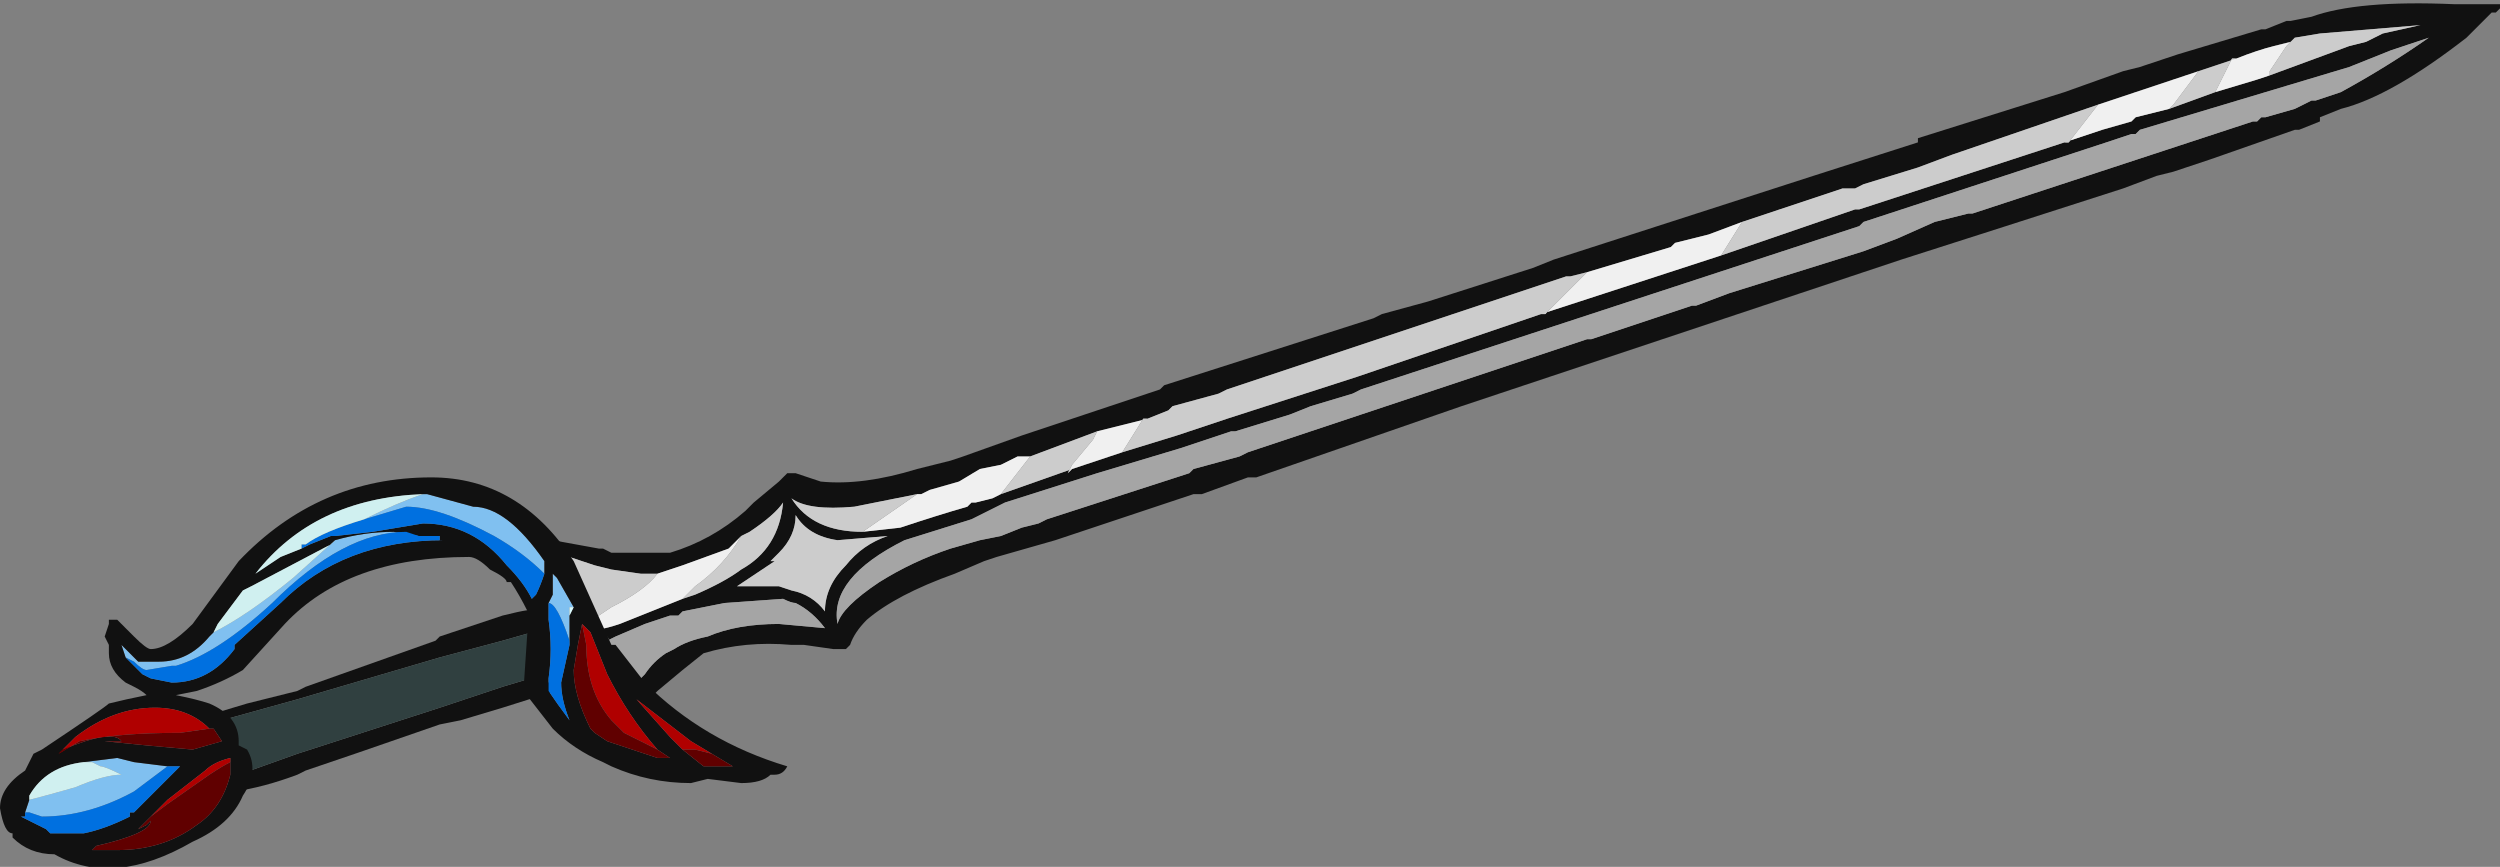 <?xml version="1.0" encoding="UTF-8" standalone="no"?>
<svg xmlns:ffdec="https://www.free-decompiler.com/flash" xmlns:xlink="http://www.w3.org/1999/xlink" ffdec:objectType="frame" height="72.45px" width="208.95px" xmlns="http://www.w3.org/2000/svg">
  <rect width="100%" height="100%" fill="#808080" stroke="none"/>
  <g transform="matrix(1.0, 0.0, 0.0, 1.0, 95.2, 38.15)">
    <use ffdec:characterId="1147" height="10.35" transform="matrix(7.0, 0.0, 0.0, 7.0, -95.2, -38.15)" width="29.85" xlink:href="#shape0"/>
  </g>
  <defs>
    <g id="shape0" transform="matrix(1.0, 0.0, 0.0, 1.0, 13.6, 5.45)">
      <path d="M-7.1 2.6 L-7.0 2.8 Q-6.8 2.75 -7.6 3.0 L-8.1 3.15 -8.35 3.2 Q-9.5 3.6 -9.95 3.75 L-10.05 3.8 Q-10.45 3.95 -10.8 4.0 L-10.75 3.8 -10.05 3.55 -8.35 3.0 -7.6 2.75 -7.1 2.6 M-10.95 3.15 L-11.15 3.1 -10.65 2.95 -10.05 2.8 -9.95 2.75 -8.4 2.2 -8.35 2.15 -7.6 1.9 Q-7.2 1.8 -7.25 1.85 L-7.25 2.1 -7.6 2.2 -8.35 2.4 -10.05 2.9 -10.95 3.15" fill="#111111" fill-rule="evenodd" stroke="none"/>
      <path d="M-7.25 2.1 L-7.1 2.6 -7.6 2.75 -8.35 3.0 -10.05 3.55 -10.75 3.8 -10.95 3.15 -10.05 2.9 -8.35 2.4 -7.6 2.2 -7.25 2.1" fill="#304040" fill-rule="evenodd" stroke="none"/>
      <path d="M5.35 -2.2 L5.15 -2.15 5.1 -2.15 1.05 -0.8 0.95 -0.75 0.4 -0.6 0.35 -0.55 0.1 -0.45 -0.5 -0.3 -1.3 0.0 -1.45 0.0 -1.65 0.1 -1.9 0.15 -2.15 0.3 -2.5 0.4 -2.6 0.45 -2.65 0.45 -3.4 0.6 Q-3.95 0.65 -4.15 0.5 -3.9 0.9 -3.3 0.9 L-2.85 0.85 Q-2.4 0.7 -2.05 0.6 L-2.0 0.55 -1.95 0.55 -1.75 0.5 -1.65 0.45 -0.8 0.15 -0.2 -0.05 0.45 -0.25 1.05 -0.45 2.6 -0.95 4.8 -1.7 6.95 -2.4 8.55 -2.95 8.6 -2.95 11.05 -3.75 11.5 -3.9 11.85 -4.0 11.9 -4.05 12.3 -4.15 12.85 -4.35 13.35 -4.5 13.5 -4.55 14.45 -4.9 14.65 -4.95 14.85 -5.05 15.3 -5.15 14.1 -5.05 13.8 -5.0 13.75 -4.95 13.55 -4.9 Q13.35 -4.85 13.1 -4.75 L12.65 -4.6 11.45 -4.2 9.7 -3.6 9.3 -3.45 8.65 -3.25 8.55 -3.2 8.4 -3.2 7.2 -2.8 6.8 -2.65 6.4 -2.55 6.35 -2.5 5.35 -2.2 M0.3 -0.85 L2.8 -1.65 2.9 -1.7 3.45 -1.85 4.7 -2.25 4.95 -2.35 8.05 -3.35 9.3 -3.75 9.3 -3.8 11.05 -4.35 11.75 -4.6 11.95 -4.65 12.4 -4.8 13.4 -5.1 13.45 -5.1 13.7 -5.2 13.75 -5.2 14.0 -5.25 Q14.55 -5.45 15.7 -5.4 L16.25 -5.4 16.25 -5.35 16.2 -5.3 16.15 -5.3 15.85 -5.0 Q14.95 -4.3 14.35 -4.15 L14.1 -4.05 14.1 -4.0 13.85 -3.9 13.8 -3.9 12.8 -3.55 12.35 -3.4 12.15 -3.35 11.75 -3.2 10.35 -2.75 9.1 -2.35 3.85 -0.6 1.4 0.25 1.3 0.25 0.75 0.45 0.65 0.45 -1.0 1.0 -1.7 1.2 -1.85 1.25 -2.2 1.4 Q-2.9 1.65 -3.25 1.95 -3.4 2.1 -3.45 2.25 L-3.5 2.3 -3.65 2.3 -4.0 2.25 -4.15 2.25 Q-4.7 2.2 -5.2 2.35 L-5.45 2.55 -5.75 2.8 -5.8 2.85 -7.1 1.2 -7.0 1.0 -6.45 1.1 -6.4 1.1 -6.3 1.15 -5.6 1.15 Q-5.1 1.0 -4.7 0.65 L-4.6 0.55 -4.3 0.3 -4.2 0.2 -4.1 0.2 -3.8 0.3 Q-3.3 0.35 -2.65 0.15 L-2.25 0.05 -2.1 0.0 -1.4 -0.25 0.25 -0.8 0.3 -0.85 M1.15 -0.3 L1.1 -0.3 0.5 -0.1 -0.5 0.2 -1.6 0.55 -2.0 0.75 -2.8 1.0 Q-3.7 1.45 -3.6 2.0 -3.55 1.8 -3.1 1.5 -2.7 1.25 -2.25 1.1 L-1.9 1.0 -1.65 0.95 -1.4 0.85 -1.2 0.8 -1.1 0.75 0.6 0.2 0.65 0.15 1.2 0.0 1.3 -0.05 5.35 -1.4 5.4 -1.4 6.6 -1.8 6.65 -1.8 7.05 -1.95 8.65 -2.45 9.05 -2.6 9.5 -2.8 9.9 -2.9 9.95 -2.9 13.3 -4.0 13.35 -4.0 13.4 -4.05 13.45 -4.05 13.8 -4.15 14.0 -4.25 14.05 -4.25 14.35 -4.35 Q14.9 -4.65 15.4 -5.0 L14.95 -4.85 14.45 -4.65 11.95 -3.9 11.9 -3.85 11.85 -3.85 11.55 -3.75 8.65 -2.8 8.6 -2.75 2.65 -0.8 2.55 -0.75 2.05 -0.6 1.8 -0.5 1.15 -0.3 M-4.15 1.6 Q-3.9 1.65 -3.75 1.85 -3.75 1.55 -3.5 1.3 -3.3 1.05 -3.0 0.95 L-3.6 1.0 Q-3.95 0.95 -4.1 0.7 -4.1 0.95 -4.3 1.15 L-4.4 1.25 -4.35 1.25 -4.8 1.55 -4.3 1.55 -4.15 1.6 M-5.45 1.7 L-5.3 1.65 Q-4.95 1.5 -4.75 1.35 -4.3 1.1 -4.25 0.55 -4.35 0.7 -4.65 0.9 L-4.75 0.95 -4.9 1.1 -5.45 1.3 -5.75 1.4 -5.95 1.4 -6.3 1.35 -6.5 1.3 -6.8 1.2 -6.6 2.0 -6.55 2.05 Q-6.5 2.1 -6.2 2.0 L-5.45 1.7 M-5.15 2.15 Q-4.8 2.0 -4.3 2.0 L-3.75 2.05 Q-3.9 1.85 -4.1 1.75 -4.15 1.75 -4.25 1.7 L-4.95 1.75 -5.45 1.85 -5.5 1.9 -5.6 1.9 -5.9 2.0 -6.25 2.15 -6.35 2.2 -6.05 2.75 -5.9 2.6 Q-5.8 2.45 -5.65 2.35 L-5.55 2.3 Q-5.4 2.2 -5.15 2.15" fill="#111111" fill-rule="evenodd" stroke="none"/>
      <path d="M-2.6 0.45 L-2.65 0.45 -2.6 0.45" fill="#dbfcff" fill-rule="evenodd" stroke="none"/>
      <path d="M0.1 -0.45 L0.05 -0.45 -0.2 -0.05 -0.8 0.15 -0.85 0.2 -0.8 0.1 -0.55 -0.2 -0.5 -0.3 0.1 -0.45 M4.8 -1.7 L4.85 -1.7 5.35 -2.2 6.35 -2.5 6.4 -2.55 6.8 -2.65 7.2 -2.8 6.95 -2.4 4.8 -1.7 M11.45 -4.2 L12.65 -4.6 12.35 -4.2 12.3 -4.15 11.9 -4.05 11.85 -4.0 11.5 -3.9 11.05 -3.75 11.1 -3.75 11.45 -4.2 M13.1 -4.75 Q13.35 -4.85 13.55 -4.9 L13.75 -4.95 13.7 -4.9 13.5 -4.6 13.5 -4.55 13.35 -4.5 12.85 -4.35 13.05 -4.75 13.1 -4.75 M-1.3 0.0 L-1.65 0.45 -1.75 0.5 -1.95 0.55 -2.0 0.55 -2.05 0.6 Q-2.4 0.7 -2.85 0.85 L-3.3 0.9 -2.65 0.45 -2.6 0.45 -2.5 0.4 -2.15 0.3 -1.9 0.15 -1.65 0.1 -1.45 0.0 -1.3 0.0 M-5.45 1.7 L-6.2 2.0 Q-6.5 2.1 -6.55 2.05 L-6.6 2.0 -6.3 1.8 Q-5.9 1.6 -5.75 1.4 L-5.45 1.3 -4.9 1.1 -4.75 0.95 Q-4.95 1.3 -5.3 1.55 L-5.45 1.7" fill="#f0f0f0" fill-rule="evenodd" stroke="none"/>
      <path d="M0.1 -0.45 L0.35 -0.55 0.4 -0.6 0.95 -0.75 1.05 -0.8 5.1 -2.15 5.15 -2.15 5.35 -2.2 4.85 -1.7 4.8 -1.7 2.6 -0.95 1.05 -0.45 0.45 -0.25 -0.2 -0.05 0.05 -0.45 0.1 -0.45 M7.2 -2.8 L8.4 -3.2 8.55 -3.2 8.65 -3.25 9.3 -3.45 9.7 -3.6 11.45 -4.2 11.1 -3.75 11.05 -3.75 8.6 -2.95 8.55 -2.95 6.95 -2.4 7.2 -2.8 M12.65 -4.6 L13.1 -4.75 13.05 -4.75 12.85 -4.35 12.3 -4.15 12.35 -4.2 12.65 -4.6 M13.75 -4.95 L13.8 -5.0 14.1 -5.05 15.3 -5.15 14.85 -5.05 14.65 -4.95 14.45 -4.9 13.5 -4.55 13.5 -4.6 13.7 -4.9 13.75 -4.95 M-1.3 0.0 L-0.5 -0.3 -0.55 -0.2 -0.8 0.1 -0.85 0.2 -0.8 0.15 -1.65 0.45 -1.3 0.0 M-2.65 0.45 L-3.3 0.9 Q-3.9 0.9 -4.15 0.5 -3.95 0.65 -3.4 0.6 L-2.65 0.45 M-4.15 1.6 L-4.3 1.55 -4.8 1.55 -4.35 1.25 -4.4 1.25 -4.3 1.15 Q-4.1 0.95 -4.1 0.7 -3.95 0.95 -3.6 1.0 L-3.0 0.95 Q-3.3 1.05 -3.5 1.3 -3.75 1.55 -3.75 1.85 -3.9 1.65 -4.15 1.6 M-4.75 0.95 L-4.65 0.9 Q-4.35 0.7 -4.25 0.55 -4.3 1.1 -4.75 1.35 -4.95 1.5 -5.3 1.65 L-5.45 1.7 -5.3 1.55 Q-4.95 1.3 -4.75 0.95 M-6.6 2.0 L-6.8 1.2 -6.5 1.3 -6.3 1.35 -5.95 1.4 -5.75 1.4 Q-5.9 1.6 -6.3 1.8 L-6.6 2.0" fill="#cccccc" fill-rule="evenodd" stroke="none"/>
      <path d="M1.15 -0.3 L1.8 -0.5 2.05 -0.6 2.55 -0.75 2.65 -0.8 8.6 -2.75 8.65 -2.8 11.55 -3.75 11.85 -3.85 11.9 -3.85 11.95 -3.9 14.45 -4.65 14.95 -4.85 15.4 -5.0 Q14.9 -4.65 14.35 -4.35 L14.05 -4.25 14.0 -4.25 13.8 -4.15 13.45 -4.05 13.4 -4.05 13.35 -4.0 13.3 -4.0 9.95 -2.9 9.9 -2.9 9.5 -2.8 9.05 -2.6 8.65 -2.45 7.05 -1.95 6.65 -1.8 6.6 -1.8 5.4 -1.4 5.35 -1.4 1.3 -0.05 1.2 0.0 0.65 0.15 0.6 0.2 -1.1 0.75 -1.2 0.8 -1.4 0.85 -1.65 0.95 -1.9 1.0 -2.25 1.1 Q-2.7 1.25 -3.1 1.5 -3.55 1.8 -3.6 2.0 -3.7 1.45 -2.8 1.0 L-2.0 0.75 -1.6 0.55 -0.5 0.2 0.5 -0.1 1.1 -0.3 1.15 -0.3 M-5.15 2.15 Q-5.4 2.2 -5.55 2.3 L-5.65 2.35 Q-5.8 2.45 -5.9 2.6 L-6.05 2.75 -6.35 2.2 -6.25 2.15 -5.9 2.0 -5.6 1.9 -5.5 1.9 -5.45 1.85 -4.95 1.75 -4.25 1.7 Q-4.15 1.75 -4.1 1.75 -3.9 1.85 -3.75 2.05 L-4.3 2.0 Q-4.8 2.0 -5.15 2.15" fill="#a5a5a5" fill-rule="evenodd" stroke="none"/>
      <path d="M-7.05 1.75 L-7.0 1.65 -7.0 1.4 -6.95 1.45 -6.75 1.8 -6.8 1.8 -6.8 1.9 -6.8 2.2 Q-6.95 1.75 -7.05 1.75 M-8.55 0.45 L-8.5 0.45 -7.95 0.6 Q-7.55 0.6 -7.1 1.25 L-7.1 1.4 Q-7.35 1.15 -7.7 0.95 -8.35 0.6 -8.75 0.6 L-9.25 0.75 Q-8.85 0.55 -8.55 0.45 M-8.6 0.95 L-8.75 0.9 Q-9.5 0.9 -10.35 1.75 -11.0 2.35 -11.5 2.5 L-11.55 2.5 -11.85 2.55 Q-11.9 2.55 -12.0 2.45 L-12.1 2.4 -12.15 2.25 -11.95 2.45 -11.7 2.45 Q-11.35 2.45 -11.1 2.15 L-11.05 2.1 Q-10.65 1.9 -10.1 1.45 L-9.6 1.0 -9.65 1.05 -9.6 1.0 Q-9.25 0.9 -8.9 0.9 L-8.6 0.95 M-11.6 3.7 L-12.0 4.0 Q-12.55 4.3 -13.1 4.3 L-13.25 4.25 -13.3 4.25 -13.25 4.1 Q-13.05 4.05 -12.7 3.95 -12.35 3.8 -12.15 3.8 -12.35 3.7 -12.4 3.7 L-12.5 3.65 -12.6 3.65 -12.2 3.6 -12.0 3.65 -11.6 3.7" fill="#80c0f0" fill-rule="evenodd" stroke="none"/>
      <path d="M-5.1 3.55 L-5.35 3.4 -6.0 2.9 -5.6 3.35 -5.45 3.5 -5.2 3.7 -4.85 3.7 -5.1 3.55 M-5.35 3.9 Q-5.85 3.9 -6.3 3.7 L-6.4 3.65 Q-6.75 3.5 -7.0 3.25 L-7.35 2.8 -7.3 2.05 -7.3 1.85 Q-7.4 1.65 -7.5 1.5 L-7.55 1.5 Q-7.55 1.45 -7.75 1.35 -7.9 1.2 -8.0 1.2 -9.45 1.2 -10.2 2.0 L-10.7 2.55 Q-10.95 2.7 -11.25 2.8 L-11.5 2.85 Q-11.25 2.9 -11.1 2.95 -10.75 3.1 -10.75 3.4 L-10.75 3.45 -10.65 3.5 Q-10.5 3.75 -10.7 4.05 -10.85 4.4 -11.3 4.6 -12.25 5.15 -12.95 4.75 -13.25 4.75 -13.45 4.55 L-13.45 4.5 Q-13.55 4.5 -13.6 4.2 -13.6 3.95 -13.3 3.75 L-13.2 3.55 -13.1 3.5 Q-12.35 3.0 -12.3 2.95 -12.1 2.9 -11.85 2.85 -11.9 2.8 -12.0 2.75 L-12.1 2.7 Q-12.3 2.55 -12.3 2.35 L-12.3 2.25 -12.35 2.15 -12.3 2.0 -12.3 1.95 -12.2 1.95 -12.0 2.15 Q-11.85 2.3 -11.8 2.3 -11.6 2.3 -11.3 2.0 L-10.75 1.25 Q-9.8 0.25 -8.45 0.25 -7.4 0.25 -6.75 1.25 L-6.3 2.25 -6.25 2.25 -5.9 2.7 Q-5.2 3.4 -4.2 3.7 -4.25 3.8 -4.35 3.8 L-4.4 3.8 Q-4.5 3.9 -4.75 3.9 L-5.15 3.85 -5.35 3.9 M-6.65 2.0 L-6.7 2.25 -6.75 2.55 Q-6.75 2.85 -6.55 3.25 L-6.5 3.3 -6.35 3.4 -5.75 3.6 -5.6 3.6 -5.75 3.5 Q-6.1 3.1 -6.35 2.6 L-6.55 2.1 -6.65 2.0 M-6.75 1.8 L-6.95 1.45 -7.0 1.4 -7.0 1.65 -7.05 1.75 -7.05 1.95 Q-7.0 2.3 -7.05 2.65 L-7.05 2.7 -7.05 2.8 Q-6.95 2.95 -6.8 3.15 -6.9 2.9 -6.9 2.7 L-6.8 2.25 -6.8 2.2 -6.8 1.9 -6.75 1.8 M-7.1 1.4 L-7.1 1.25 Q-7.55 0.6 -7.95 0.6 L-8.5 0.45 -8.55 0.45 Q-9.85 0.5 -10.55 1.4 L-10.25 1.2 -10.0 1.1 -9.9 1.05 -9.65 0.95 -9.6 0.95 -9.15 0.9 -8.55 0.8 Q-7.95 0.8 -7.55 1.3 -7.35 1.5 -7.25 1.7 L-7.2 1.65 Q-7.15 1.55 -7.1 1.4 L-7.1 1.4 M-12.1 2.4 L-11.9 2.6 -11.8 2.65 -11.55 2.7 Q-11.1 2.7 -10.8 2.3 L-10.8 2.25 -10.25 1.75 Q-9.5 1.0 -8.3 1.0 L-8.35 1.0 -8.35 0.95 -8.6 0.95 -8.9 0.9 Q-9.25 0.9 -9.6 1.0 L-9.65 1.05 -10.6 1.55 -10.7 1.6 -11.0 2.0 -11.05 2.1 -11.1 2.15 Q-11.35 2.45 -11.7 2.45 L-11.95 2.45 -12.15 2.25 -12.1 2.4 M-11.5 2.5 L-11.55 2.5 -11.5 2.5 M-12.9 3.55 L-12.85 3.5 Q-12.25 3.25 -12.15 3.4 L-12.35 3.4 -11.85 3.45 -11.3 3.5 -10.95 3.4 -11.05 3.25 -11.1 3.25 Q-11.35 3.0 -11.75 3.0 -12.25 3.0 -12.7 3.35 L-12.9 3.55 M-11.8 4.3 L-11.95 4.45 -11.85 4.4 -11.8 4.35 Q-11.8 4.5 -12.45 4.65 L-12.5 4.7 -12.2 4.7 Q-11.65 4.7 -11.25 4.4 -10.95 4.2 -10.85 3.8 L-10.85 3.65 -10.85 3.6 Q-11.05 3.65 -11.15 3.75 L-11.6 4.1 -11.8 4.3 M-13.3 4.25 L-13.3 4.3 -13.35 4.3 -13.05 4.45 -13.0 4.5 -12.6 4.5 Q-12.35 4.45 -12.05 4.3 L-12.05 4.25 -12.0 4.25 -11.45 3.7 -11.6 3.7 -12.0 3.65 -12.2 3.6 -12.6 3.65 Q-13.05 3.7 -13.25 4.05 L-13.25 4.1 -13.3 4.25" fill="#111111" fill-rule="evenodd" stroke="none"/>
      <path d="M-5.45 3.5 L-5.6 3.35 -6.0 2.9 -5.35 3.4 -5.1 3.55 -5.3 3.5 -5.45 3.5 M-5.75 3.5 L-6.15 3.3 -6.3 3.15 Q-6.6 2.8 -6.6 2.25 L-6.65 2.0 -6.55 2.1 -6.35 2.6 Q-6.1 3.1 -5.75 3.5 M-11.1 3.25 L-11.45 3.3 Q-12.2 3.3 -12.65 3.4 L-12.9 3.55 -12.7 3.35 Q-12.25 3.0 -11.75 3.0 -11.35 3.0 -11.1 3.25 M-10.85 3.65 Q-10.95 3.7 -11.1 3.8 L-11.6 4.15 -11.8 4.3 -11.6 4.1 -11.15 3.75 Q-11.05 3.65 -10.85 3.6 L-10.85 3.65" fill="#b00000" fill-rule="evenodd" stroke="none"/>
      <path d="M-5.45 3.5 L-5.3 3.5 -5.1 3.55 -4.85 3.7 -5.2 3.7 -5.45 3.5 M-5.75 3.5 L-5.6 3.6 -5.75 3.6 -6.35 3.4 -6.5 3.3 -6.55 3.25 Q-6.75 2.85 -6.75 2.55 L-6.7 2.25 -6.65 2.0 -6.6 2.25 Q-6.6 2.8 -6.3 3.15 L-6.15 3.3 -5.75 3.5 M-12.9 3.55 L-12.65 3.4 Q-12.2 3.3 -11.45 3.3 L-11.1 3.25 -11.05 3.25 -10.95 3.4 -11.3 3.5 -11.85 3.45 -12.35 3.4 -12.15 3.4 Q-12.25 3.25 -12.85 3.5 L-12.9 3.55 M-11.8 4.3 L-11.6 4.15 -11.1 3.8 Q-10.95 3.7 -10.85 3.65 L-10.85 3.8 Q-10.95 4.2 -11.25 4.4 -11.65 4.7 -12.2 4.7 L-12.5 4.7 -12.45 4.65 Q-11.8 4.5 -11.8 4.35 L-11.85 4.4 -11.95 4.45 -11.8 4.3" fill="#600000" fill-rule="evenodd" stroke="none"/>
      <path d="M-7.05 1.75 Q-6.95 1.75 -6.8 2.2 L-6.8 2.25 -6.9 2.7 Q-6.9 2.9 -6.8 3.15 -6.95 2.95 -7.05 2.8 L-7.05 2.7 -7.05 2.65 Q-7.0 2.3 -7.05 1.95 L-7.05 1.75 M-9.25 0.75 L-8.75 0.6 Q-8.35 0.6 -7.7 0.95 -7.35 1.15 -7.1 1.4 L-7.1 1.4 Q-7.15 1.55 -7.2 1.65 L-7.25 1.7 Q-7.35 1.5 -7.55 1.3 -7.95 0.8 -8.55 0.8 L-9.15 0.9 -9.6 0.95 -9.65 0.95 -9.9 1.05 -10.0 1.1 -10.0 1.05 -9.95 1.05 Q-9.75 0.9 -9.25 0.75 M-8.6 0.95 L-8.35 0.95 -8.35 1.0 -8.3 1.0 Q-9.5 1.0 -10.25 1.75 L-10.8 2.25 -10.8 2.3 Q-11.1 2.7 -11.55 2.7 L-11.8 2.65 -11.9 2.6 -12.1 2.4 -12.0 2.45 Q-11.9 2.55 -11.85 2.55 L-11.55 2.5 -11.5 2.5 Q-11.0 2.35 -10.35 1.75 -9.5 0.9 -8.75 0.9 L-8.6 0.95 M-11.6 3.7 L-11.45 3.7 -12.0 4.25 -12.05 4.25 -12.05 4.3 Q-12.35 4.45 -12.6 4.5 L-13.0 4.5 -13.05 4.45 -13.35 4.3 -13.3 4.3 -13.3 4.25 -13.25 4.25 -13.1 4.3 Q-12.55 4.3 -12.0 4.0 L-11.6 3.7" fill="#0070e0" fill-rule="evenodd" stroke="none"/>
      <path d="M-6.8 1.9 L-6.8 1.8 -6.75 1.8 -6.8 1.9 M-7.05 2.65 L-7.05 2.7 -7.05 2.65" fill="#dbfcff" fill-rule="evenodd" stroke="none"/>
      <path d="M-8.55 0.45 Q-8.85 0.55 -9.25 0.75 -9.75 0.9 -9.95 1.05 L-10.0 1.05 -10.0 1.1 -10.25 1.2 -10.55 1.4 Q-9.85 0.5 -8.55 0.45 M-11.05 2.1 L-11.0 2.0 -10.7 1.6 -10.6 1.55 -9.65 1.05 -9.6 1.0 -10.1 1.45 Q-10.65 1.9 -11.05 2.1 M-13.25 4.1 L-13.25 4.05 Q-13.05 3.7 -12.6 3.65 L-12.5 3.65 -12.4 3.7 Q-12.35 3.7 -12.15 3.8 -12.35 3.8 -12.7 3.95 -13.05 4.05 -13.25 4.1" fill="#d0f0f0" fill-rule="evenodd" stroke="none"/>
    </g>
  </defs>
</svg>
